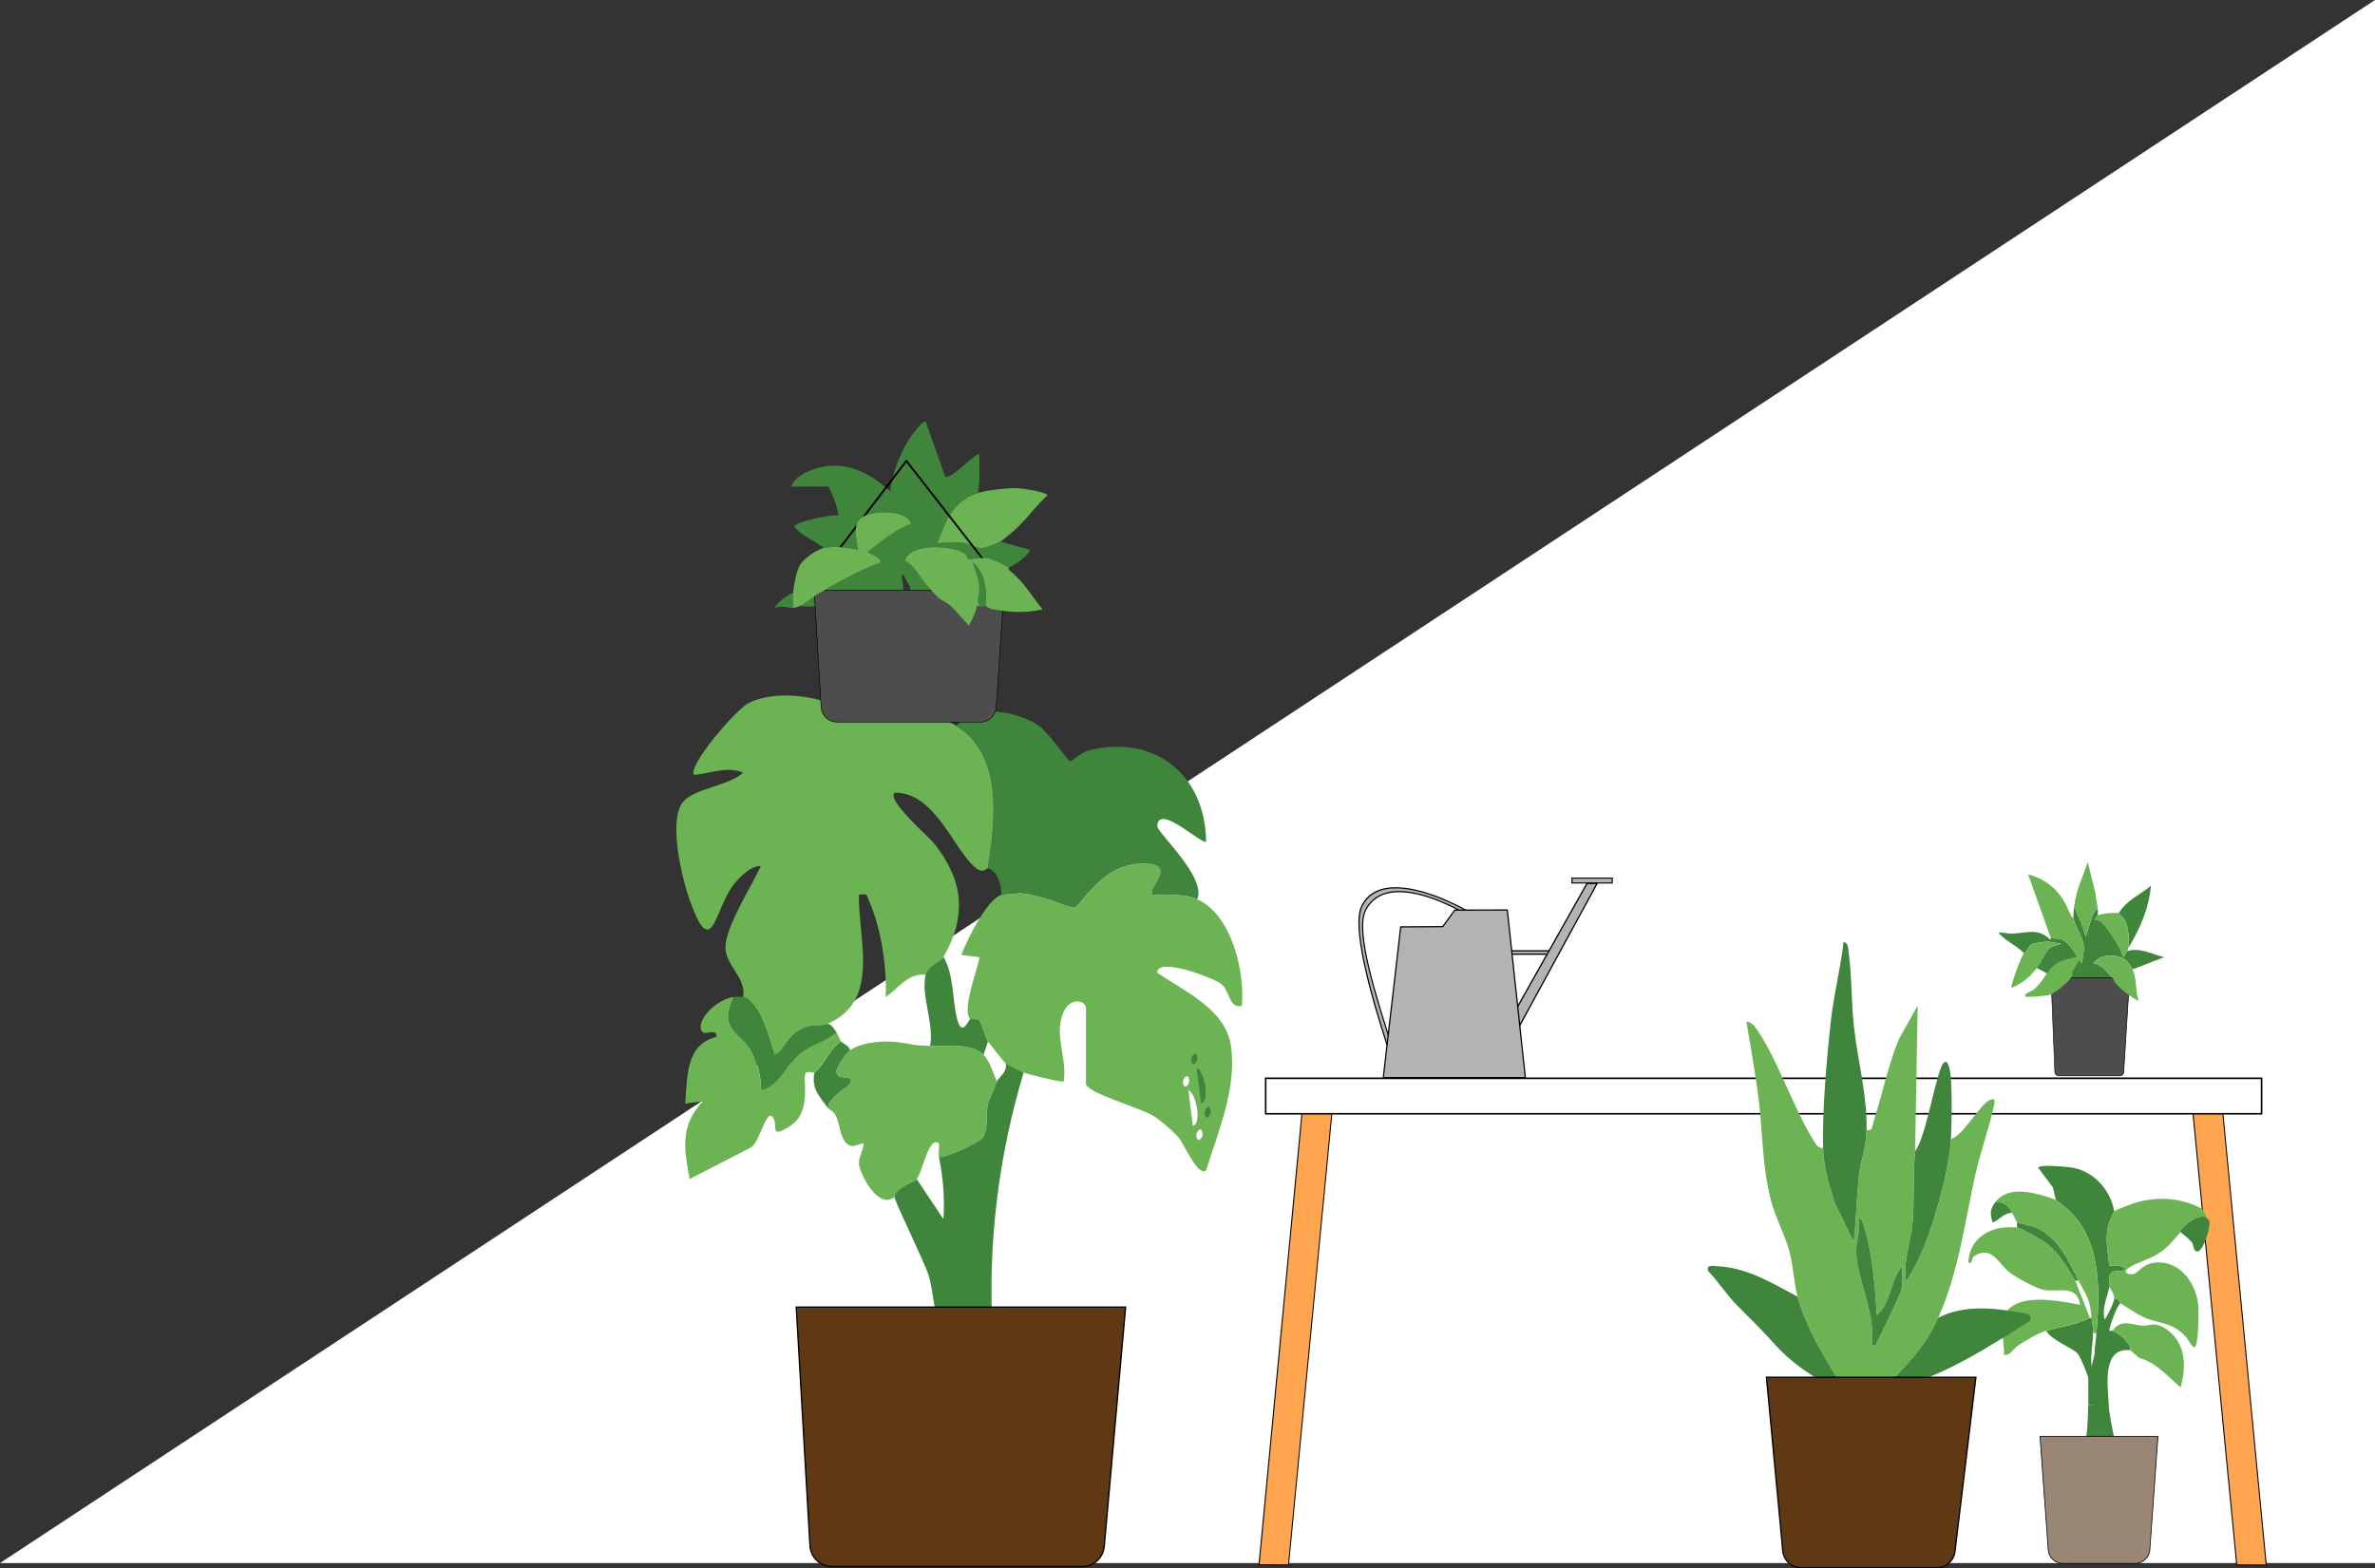 <svg width="439" height="290" viewBox="0 0 439 290" fill="none" xmlns="http://www.w3.org/2000/svg">
<rect x="0" y="0" width="439" height="290" fill="#333333" stroke="none"/>
<path d="M439 0L439 144.5L439 289H0L439 0Z" fill="white"/>
<g clip-path="url(#clip0_328_2)">
<path d="M257.382 193.765C253.69 182.383 250.558 171.901 252.405 168.313C253.576 166.029 255.671 164.866 258.625 164.866C263.709 164.866 269.866 168.348 271.002 169.022L270.952 168.313C270.299 167.944 263.496 164.157 257.993 164.157C254.982 164.157 252.887 165.278 251.751 167.497C250.246 170.426 251.822 179.114 256.431 193.325L257.389 193.772L257.382 193.765Z" fill="#B3B3B3"/>
<path d="M257.993 164.257C255.032 164.257 252.966 165.356 251.851 167.533C250.367 170.434 251.936 179.078 256.523 193.226L257.205 193.546C253.541 182.234 250.459 171.852 252.312 168.249C253.505 165.923 255.629 164.746 258.632 164.746C263.518 164.746 269.376 167.937 270.881 168.81L270.846 168.363C269.958 167.859 263.347 164.25 257.993 164.25M257.993 164.037C263.851 164.037 271.059 168.235 271.059 168.235L271.13 169.214C271.13 169.214 264.256 164.966 258.625 164.966C256.083 164.966 253.789 165.831 252.497 168.349C250.566 172.121 254.4 184.213 257.56 193.964L256.332 193.382C253.172 183.631 249.713 171.2 251.645 167.427C252.937 164.902 255.323 164.03 257.986 164.03L257.993 164.037Z" fill="black"/>
<path d="M176.858 134.244C174.827 132.968 170.666 131.819 168.223 131.727C165.127 131.613 159.986 133.642 158.509 133.287C157.679 133.089 155.875 131.046 154.064 130.301C149.534 128.443 142.909 127.777 138.421 129.961C136.056 131.11 126.917 141.833 128.316 143.272C131.27 143.024 134.416 141.592 137.363 142.861C134.821 145.286 128.401 145.726 126.285 148.236C123.424 151.633 126.065 162.491 127.556 166.618C131.703 178.071 132.065 167.937 135.722 163.406C136.809 162.058 138.79 160.101 140.643 160.108C138.925 163.874 134.26 171.079 134.103 174.979C133.969 178.511 137.995 180.639 137.363 184.34C140.544 185.305 142.127 192.191 143.136 195.013C145.131 194.049 145.479 191.985 147.46 190.723C149.725 189.269 151.771 189.794 152.999 189.269C162.827 185.078 158.602 173.582 158.765 165.455C160.498 165.2 160.1 165.356 160.604 166.491C162.855 171.526 163.97 178.844 163.707 184.34C166.107 182.766 167.741 179.894 171.106 180.234C171.504 178.561 174.06 177.547 174.401 176.951C178.747 169.306 178.094 162.817 172.733 156.03C171.703 154.725 163.856 147.995 165.348 146.57C173.002 146.386 176.468 157.661 180.558 160.619C181.772 161.498 182.439 160.484 182.624 160.526C183.945 151.86 185.521 139.698 176.865 134.244H176.858Z" fill="#6CB453"/>
<path d="M185.088 165.455C182.404 166.299 178.725 173.859 177.689 176.554L180.969 176.958C181.445 177.377 177.554 186.518 179.322 188.454C179.606 188.319 180.437 188.475 180.913 188.496C181.282 188.773 182.184 191.986 182.617 192.56C183.05 193.134 185.691 196.503 185.912 196.666C186.068 196.78 188.915 198.184 189.206 198.311C189.739 198.545 196.343 200.226 196.613 199.957C197.266 195.95 195.221 192.368 196.151 188.411C197.188 183.986 200.731 184.851 200.731 186.404V200.368C200.731 202.006 210.573 204.793 213.002 206.204C214.415 207.027 216.893 209.183 217.965 210.459C218.761 211.41 221.501 217.721 222.95 216.381C225.194 209.14 228.681 201.063 227.523 193.347C226.508 186.582 219.066 183.397 213.896 179.837C213.953 176.873 224.186 180.788 225.641 181.866C227.431 183.192 227.054 186.468 229.54 185.993C230.179 179.703 227.63 169.093 221.317 166.285C218.853 165.193 215.728 165.47 213.094 165.462C211.823 164.264 218.221 159.569 211.035 159.697C203.529 159.832 199.936 167.562 198.58 167.817C197.415 168.044 190.03 163.916 185.109 165.462L185.088 165.455ZM218.839 200.765C218.249 199.609 219.357 198.574 219.648 199.134C220.238 200.29 219.13 201.325 218.839 200.765ZM220.486 208.155L219.662 201.595C221.04 201.942 222.226 207.843 220.486 208.155ZM221.31 210.623C220.72 209.467 221.828 208.431 222.119 208.991C222.709 210.147 221.601 211.183 221.31 210.623Z" fill="#6CB453"/>
<path d="M176.858 134.244C185.521 139.698 183.938 151.86 182.617 160.526C184.406 160.966 185.152 163.796 185.088 165.455C190.009 163.909 197.394 168.029 198.559 167.81C199.915 167.547 203.508 159.824 211.014 159.69C218.2 159.562 211.802 164.264 213.073 165.455C215.707 165.469 218.832 165.186 221.296 166.278C223.114 162.235 213.854 153.945 213.911 152.718C214.117 148.414 222.276 156.335 222.936 155.591C222.815 143.407 213.612 135.776 201.484 138.698C199.893 139.081 198.04 140.79 197.834 140.783C197.401 140.769 193.822 135.443 192.082 134.23C188.212 131.528 179.975 129.876 176.851 134.23L176.858 134.244Z" fill="#3F863C"/>
<path d="M157.11 194.198C156.585 194.559 154.746 197.105 154.625 197.885C154.27 200.233 158.19 198.24 157.103 200.353C156.72 201.105 153.219 202.807 152.992 204.878C153.113 205.069 153.951 205.289 154.469 206.24C155.293 207.743 155.136 210.268 156.649 211.551C157.735 212.473 159.298 211.147 159.567 211.452C159.88 211.792 158.708 213.998 158.765 215.09C158.864 217.012 162.379 223.813 165.333 221.302C165.39 219.586 168.877 218.671 169.445 218.019C170.46 216.863 171.738 209.729 173.556 211.452C173.663 212.239 173.421 213.182 173.556 213.913C175.126 214.097 180.962 211.147 181.573 210.417C182.773 208.977 182.17 205.431 182.653 203.835C182.716 203.616 183.838 201.077 184.257 199.956C183.59 198.495 182.958 196.091 181.786 195.027C179.315 192.779 175.005 193.474 171.909 193.382C168.862 193.297 169.196 193.177 166.37 192.744C163.544 192.311 159.347 192.645 157.089 194.198H157.11Z" fill="#6CB453"/>
<path d="M185.912 196.666C186.253 198.184 184.513 199.297 184.265 199.95C183.846 201.07 182.724 203.609 182.66 203.829C182.184 205.431 182.788 208.97 181.58 210.41C180.97 211.14 175.133 214.097 173.563 213.906C174.316 217.806 174.65 221.416 174.38 225.402L169.452 218.012C168.877 218.665 165.39 219.579 165.341 221.296C165.312 222.09 170.858 233.252 171.689 235.897C172.349 237.997 173.215 245.556 173.578 245.925C173.94 246.294 181.886 245.677 183.455 245.932C182.61 229.777 184.57 213.736 189.214 198.297C188.93 198.169 186.082 196.772 185.919 196.652L185.912 196.666Z" fill="#3F863C"/>
<path d="M135.708 184.341C132.584 184.546 128.082 189.05 129.95 190.893C130.354 191.291 132.683 190.12 132.406 191.716C126.676 193.163 127.081 199.169 126.655 204.041L129.921 203.623C125.675 208.105 126.442 212.417 127.471 217.998L138.591 212.268C140.388 211.842 141.822 203.722 143.115 207.105C143.612 208.41 142.44 210.559 146.033 208.197C150.308 205.396 148.156 199.382 148.966 198.354C149.236 198.013 150.322 198.425 150.507 198.29C152.41 196.9 153.283 193.836 155.442 192.539C155.215 192.241 155.051 191.496 154.618 190.893C152.644 192.581 150.301 192.993 148.107 194.659C145.138 196.914 144.109 200.864 140.629 201.566C140.814 199.609 139.784 195.602 138.769 193.978C136.738 190.737 132.875 190.34 135.687 184.319L135.708 184.341Z" fill="#6CB453"/>
<path d="M135.708 184.34C132.896 190.361 136.752 190.751 138.79 193.999C139.805 195.623 140.842 199.63 140.65 201.587C144.13 200.892 145.159 196.942 148.128 194.68C150.315 193.013 152.665 192.602 154.639 190.914C154.156 190.248 153.886 189.524 152.992 189.269C151.756 189.794 149.718 189.269 147.453 190.723C145.472 191.992 145.124 194.049 143.129 195.013C142.12 192.184 140.537 185.305 137.355 184.34C137.015 184.241 136.177 184.312 135.708 184.34Z" fill="#3F863C"/>
<path d="M155.463 192.552C153.304 193.85 152.431 196.914 150.528 198.304C149.953 201.63 151.692 202.843 152.999 204.871C153.219 202.8 156.72 201.098 157.11 200.346C158.197 198.24 154.277 200.233 154.632 197.878C154.753 197.098 156.585 194.559 157.117 194.191C156.947 193.304 155.775 192.957 155.47 192.545L155.463 192.552Z" fill="#3F863C"/>
<path d="M171.099 180.234C170.183 184.099 172.704 189.262 171.923 193.375C175.019 193.46 179.322 192.772 181.8 195.02L182.624 192.56C182.191 191.985 181.289 188.765 180.92 188.496C180.444 188.475 179.613 188.326 179.329 188.453C179.017 188.595 177.888 191.68 177.007 188.716C176.006 185.361 176.397 180.227 174.394 176.951C174.053 177.553 171.497 178.561 171.099 180.234Z" fill="#3F863C"/>
<path d="M180.721 91.162C181.253 88.815 180.948 86.382 181.019 83.993C180.593 83.503 175.949 88.538 174.735 88.177L171.135 78.014C170.538 77.908 170.297 78.418 169.949 78.766C167.208 81.56 164.921 86.985 164.545 90.865C160.455 87.07 155.541 84.78 149.967 86.929C148.625 87.446 146.693 88.468 146.274 89.971H153.162C153.986 91.673 154.76 93.432 154.959 95.347C153.823 94.999 147.062 96.467 146.871 97.297C146.679 98.126 151.55 100.594 152.26 101.325C154.199 100.892 156.599 101.275 158.552 101.623C157.934 97.353 157.451 95.311 162.33 94.779C164.133 94.588 167.783 94.779 168.436 96.836C165.461 97.921 162.819 100.126 160.348 102.069C160.284 102.218 163.104 102.998 162.741 104.005C158.736 105.388 154.98 107.679 151.266 109.75C150.215 110.331 148.703 111.657 147.765 112.083C151.486 112.402 161.52 111.239 164.375 113.593C165.284 114.345 167.066 118.387 167.613 118.565C170.155 119.373 169.139 117.629 169.367 115.849C169.707 113.175 171.319 111.842 173.528 110.587C173.009 110.104 171.873 108.856 171.277 108.197C169.991 106.778 169.004 104.474 167.236 103.708C168.117 100.24 176.29 100.857 178.314 102.374C178.761 102.708 178.86 103.318 178.96 103.388C179.109 103.495 181.481 102.998 182.588 103.19C183.284 103.31 185.841 104.495 186.402 104.913C187.197 104.856 190.747 102.247 190.293 101.63L184.903 100.133C184.307 100.467 182.084 101.332 181.445 101.346C180.366 101.374 179.514 100.658 178.442 100.46C176.815 100.162 174.87 100.424 173.222 100.431C174.777 96.339 176.127 92.652 180.707 91.169L180.721 91.162ZM168.145 108.353C168.443 109.466 167.925 111.714 168.145 112.984C167.698 112.735 167.435 111.452 167.329 110.955C167.009 109.523 166.924 108.005 166.647 106.558C167.194 105.92 167.108 106.473 167.279 106.835C167.492 107.289 168.131 108.268 168.152 108.353H168.145ZM163.949 109.402C164.573 109.26 164.63 109.728 164.914 110.083C166.072 111.523 166.739 113.324 167.243 115.076C166.626 115.182 166.391 114.693 166.093 114.281C165.823 113.906 163.764 109.594 163.949 109.402Z" fill="#3F863C"/>
<path d="M181.247 133.5C182.766 133.5 184.037 132.315 184.137 130.798L185.585 109.111H150.493L151.792 130.777C151.884 132.301 153.155 133.5 154.682 133.5H181.24H181.247Z" fill="#4D4D4D"/>
<path d="M150.549 109.161L151.849 130.77C151.941 132.266 153.184 133.443 154.689 133.443H181.247C182.738 133.443 183.988 132.28 184.087 130.791L185.536 109.161H150.556M150.436 109.055H185.642L184.186 130.798C184.08 132.344 182.795 133.55 181.24 133.55H154.682C153.12 133.55 151.827 132.337 151.735 130.777L150.429 109.055H150.436Z" fill="black"/>
<path d="M180.721 91.162C176.134 92.644 174.785 96.339 173.237 100.424C174.884 100.41 176.823 100.147 178.456 100.452C179.528 100.651 180.387 101.367 181.46 101.339C182.099 101.325 184.321 100.467 184.918 100.126C185.337 99.892 186.7 98.736 187.169 98.339C189.533 96.332 191.302 93.687 193.595 91.609C193.609 90.985 188.781 90.269 188.071 90.254C186.288 90.205 182.383 90.623 180.721 91.162Z" fill="#6CB453"/>
<path d="M182.219 112.09C182.418 109.26 182.163 105.899 179.826 104.02C180.252 105.551 180.97 107.034 181.026 108.665C181.069 109.884 180.174 111.629 181.325 112.09C181.524 112.168 181.992 112.019 182.227 112.09H182.219Z" fill="#3F863C"/>
<path d="M146.572 109.7C145.891 109.622 142.908 112.104 143.278 112.388C144.463 111.913 145.664 112.409 146.572 112.388C146.643 111.516 146.473 110.544 146.572 109.7Z" fill="#3F863C"/>
<path d="M385.995 259.803C385.995 259.803 385.938 263.562 385.633 265.668C385.328 267.775 390.76 265.675 390.76 265.675C390.76 265.675 389.794 261.257 389.766 259.513" fill="#3F863C"/>
<path d="M383.254 169.597C383.339 171.001 384.909 172.994 385.15 174.852C385.292 175.951 384.838 177.022 384.866 178.114C383.758 176.774 382.537 174.029 380.882 173.611C380.336 173.476 379.647 173.604 379.064 173.377L378.986 173.752C376.764 171.448 374.364 172.568 371.9 172.625C371.026 172.646 370.259 172.362 369.393 172.426C370.657 174.043 372.674 174.703 374.065 176.213C374.08 176.192 374.271 176.235 374.328 176.149C374.598 175.752 375.258 174.689 375.628 174.547C376.054 174.391 377.666 174.142 378.163 174.121C379.178 174.072 380.009 174.369 380.989 174.511L379.377 174.986C378.44 175.412 378.099 176.32 377.531 177.178C377.367 177.426 376.43 178.83 376.373 178.908C377.353 179.504 378.262 179.717 379.072 180.61C379.909 180.553 381.798 180.121 382.601 180.383L381.06 181.702C380.854 181.887 380.854 182.241 380.825 182.27C382.352 183.22 384.305 184.014 386.066 183.787C387.735 183.567 389.318 182.277 390.824 181.518C390.788 181.482 390.767 181.149 390.596 180.943C389.624 179.795 388.36 178.213 386.961 178.107C388.203 176.263 391.725 176.305 393.167 177.724C393.295 177.851 394.147 179.1 394.211 179.241L400.012 176.972C397.797 176.419 395.539 175.142 393.245 175.837C393.131 176.022 393.053 175.852 392.734 176.653C392.393 177.504 392.13 175.873 391.967 175.547C391.392 174.419 389.119 170.746 388.21 170.299C387.898 170.15 387.614 170.129 387.287 170.157C387.167 170.036 387.728 169.235 387.77 169.214C387.749 168.838 387.799 168.455 387.77 168.079C387.223 168.122 387.046 168.838 386.776 169.278L385.519 173.192C385.065 171.221 384.085 169.412 383.424 167.512C383.346 168.2 383.218 168.895 383.261 169.597H383.254Z" fill="#3F863C"/>
<path d="M279.005 175.802H286.433V176.412H279.005V175.802Z" fill="#B3B3B3"/>
<path d="M279.119 175.923V176.298H286.312V175.923H279.119ZM278.884 175.688H286.553V176.539H278.884V175.688Z" fill="black"/>
<path d="M295.216 163.328L293.342 163.349L276.292 193.638L278.16 194.659L295.216 163.328Z" fill="#B3B3B3"/>
<path d="M295.018 163.448L293.413 163.462L276.456 193.595L278.117 194.496L295.025 163.448M295.422 163.207L278.21 194.815L276.129 193.687L293.271 163.228L295.422 163.207Z" fill="black"/>
<path d="M391.81 198.921C392.194 198.921 392.52 198.616 392.542 198.233L393.635 180.759H379.114L379.824 198.219C379.838 198.616 380.165 198.921 380.555 198.921H391.81Z" fill="#4D4D4D"/>
<path d="M379.171 180.816L379.874 198.219C379.888 198.581 380.186 198.871 380.555 198.871H391.81C392.165 198.871 392.464 198.595 392.485 198.233L393.571 180.816H379.164M379.064 180.709H393.699L392.606 198.24C392.577 198.652 392.236 198.978 391.817 198.978H380.562C380.144 198.978 379.796 198.644 379.774 198.226L379.064 180.717V180.709Z" fill="black"/>
<path d="M410.713 204.048L405.259 204.814L413.447 289.348L418.9 289.369L410.713 204.048Z" fill="#FFA54F"/>
<path d="M410.628 204.155L405.359 204.892L413.532 289.255L418.794 289.277L410.628 204.155ZM410.791 203.942L419 289.461L413.362 289.44L405.153 204.729L410.791 203.942Z" fill="black"/>
<path d="M246.362 203.998L240.908 203.232L232.721 289.312L238.174 289.347L246.362 203.998Z" fill="#FFA54F"/>
<path d="M240.994 203.339L232.828 289.22L238.089 289.255L246.263 204.077L240.994 203.339ZM240.823 203.126L246.461 203.913L238.253 289.433L232.615 289.397L240.823 203.119V203.126Z" fill="black"/>
<path d="M233.957 199.368H418.035V205.928H233.957V199.368Z" fill="white"/>
<path d="M234.099 199.524V205.786H417.885V199.524H234.106M233.801 199.219H418.184V206.076H233.801V199.219Z" fill="black"/>
<path d="M394.637 289.078C396.156 289.078 397.392 287.844 397.392 286.319L398.876 265.562H377.076L378.582 286.312C378.582 287.837 379.817 289.071 381.344 289.071H394.637V289.078Z" fill="#998675"/>
<path d="M377.154 265.633L378.653 286.32C378.653 287.802 379.86 289.007 381.344 289.007H394.637C396.121 289.007 397.328 287.802 397.328 286.313L398.805 265.633H377.161M377.005 265.491H398.954L397.463 286.32C397.463 287.88 396.199 289.142 394.637 289.142H381.344C379.782 289.142 378.518 287.88 378.518 286.32L377.005 265.491Z" fill="black"/>
<path d="M200.036 289.645C202.173 289.645 203.927 288.043 204.111 285.922L208.06 241.684H147.183L149.718 285.795C149.839 287.958 151.636 289.645 153.808 289.645H200.028H200.036Z" fill="#603813"/>
<path d="M147.311 241.805L149.839 285.787C149.96 287.887 151.699 289.525 153.801 289.525H200.028C202.102 289.525 203.799 287.972 203.983 285.908L207.917 241.798H147.304M147.055 241.556H208.194L204.232 285.929C204.04 288.099 202.215 289.766 200.035 289.766H153.808C151.571 289.766 149.725 288.021 149.597 285.795L147.055 241.549V241.556Z" fill="black"/>
<path d="M281.945 199.24L278.614 168.256L268.9 168.278L266.678 171.327L258.909 171.377L255.693 199.24H281.945Z" fill="#B3B3B3"/>
<path d="M278.515 168.37L268.957 168.391L266.799 171.349L266.735 171.441H266.621L259.009 171.49L255.813 199.134H281.824L278.515 168.377M278.714 168.143L282.073 199.347H255.565L258.81 171.263L266.621 171.214L268.844 168.164L278.714 168.143Z" fill="black"/>
<path d="M181.637 103.317L167.535 85.219L155.35 101.176" stroke="black" stroke-width="0.35" stroke-miterlimit="10"/>
<path d="M290.573 162.356H298.007V163.257H290.573V162.356Z" fill="#B3B3B3" stroke="black" stroke-width="0.2" stroke-miterlimit="10"/>
<path d="M390.788 223.94C390.184 220.182 387.166 216.728 383.374 215.948C382.302 215.728 377.303 215.239 376.714 215.877L379.462 219.558L380.009 221.856C380.442 222.068 382.586 223.94 383.012 224.387C388.516 230.21 388.111 239.273 387.5 246.662C387.401 247.903 387.166 249.109 387.166 250.364L386.605 252.641C386.364 250.534 386.868 248.442 386.904 246.365C386.918 245.251 386.691 244.592 386.605 243.677H386.307C383.658 244.989 380.953 245.251 378.219 246.067C379.362 247.918 382.764 249.003 384.035 250.272C384.503 250.74 386.002 254.392 386.002 254.882V259.81C386.825 259.676 389.318 260.13 389.772 259.52C389.623 256.094 388.48 249.074 393.792 249.648C393.735 249.57 393.841 249.059 393.621 248.783C392.492 247.322 392.244 246.875 390.497 246.06C390.376 246.003 390.078 246.109 389.9 246.06C389.723 245.847 391.256 241.294 391.995 240.982C391.739 240.805 391.533 239.961 390.795 240.088C390.774 240.755 389.545 243.4 388.998 243.975C388.53 241.79 389.46 239.975 389.893 237.996C390.056 237.259 389.595 236.145 390.163 235.429C390.823 234.592 392.215 235.436 392.89 234.557C391.917 233.933 391.001 233.805 389.9 234.11C389.637 231.288 388.942 228.635 389.914 225.905C390.007 225.65 390.724 224.026 390.802 223.948L390.788 223.94Z" fill="#3F863C"/>
<path d="M372.815 226.926C372.716 226.919 371.09 226.912 370.87 226.926C367.035 227.153 363.953 229.458 363.833 233.5C364.827 233.67 364.209 232.656 365.04 232.167C368.285 230.273 369.4 233.692 371.473 235.287C372.659 236.195 376.437 238.273 377.829 238.514C380.428 238.954 383.985 237.429 384.496 241.273C381.194 240.571 375.634 239.578 372.546 241.152C368.661 243.131 370.564 247.081 370.422 250.535C371.601 250.648 372.105 249.407 373.014 248.79C374.399 247.854 376.678 246.506 378.205 246.053C380.939 245.237 383.644 244.975 386.293 243.663L383.595 236.791C382.111 234.415 380.74 231.855 378.503 230.061C377.779 229.479 373.426 226.983 372.808 226.926H372.815Z" fill="#6CB453"/>
<path d="M383.254 169.597C382.906 169.689 382.906 169.377 382.771 169.136C382.281 168.235 381.947 167.299 381.386 166.398C379.81 163.859 377.445 162.306 374.875 161.654L379.064 173.391C379.647 173.61 380.336 173.483 380.882 173.625C382.537 174.043 383.758 176.788 384.866 178.128C384.838 177.036 385.299 175.965 385.15 174.866C384.909 173.008 383.339 171.022 383.254 169.611V169.597Z" fill="#6CB453"/>
<path d="M390.788 223.941C390.71 224.019 389.993 225.643 389.9 225.898C388.928 228.635 389.623 231.288 389.886 234.103C390.987 233.798 391.903 233.926 392.876 234.55C392.208 235.429 390.816 234.585 390.149 235.422C389.581 236.138 390.042 237.252 389.879 237.989C390.298 238.592 390.802 239.308 390.781 240.081C391.519 239.961 391.725 240.805 391.981 240.975C392.89 241.599 395.255 243.11 396.171 243.514C399.309 244.89 401.411 244.322 404.109 247.244C404.422 247.577 405.317 249.471 405.75 249.038C406.382 248.4 406.453 242.322 406.318 241.152C405.799 236.684 402.27 232.387 397.356 233.642C396.185 233.94 394.935 235.422 394.452 235.557C393.657 235.77 392.144 235.351 393.401 234.479C394.836 233.486 396.81 232.983 398.28 232.174C400.602 230.898 401.368 229.657 403.058 227.827C403.101 227.784 403.009 227.472 403.151 227.323C404.258 226.182 406.211 224.43 407.852 225.132C407.241 223.671 407.454 223.614 405.75 222.891C401.972 221.288 397.903 221.288 394.076 222.593C393.628 222.749 390.902 223.806 390.774 223.934L390.788 223.941Z" fill="#6CB453"/>
<path d="M368.924 222.146C370.657 222.466 371.118 222.77 371.921 224.238C372.127 224.614 372.702 225.714 372.823 226.033L376.48 227.018C380.648 229.132 382.224 232.897 384.205 236.798C385.846 240.025 386.243 239.862 386.598 243.67C386.684 244.585 386.918 245.244 386.897 246.358L387.493 246.655C388.104 239.259 388.509 230.203 383.005 224.38C382.586 223.934 380.435 222.061 380.002 221.849C379.448 221.572 377.176 220.905 376.465 220.742C373.845 220.139 370.756 219.877 368.917 222.146H368.924Z" fill="#6CB453"/>
<path d="M383.41 167.519C384.07 169.419 385.058 171.228 385.505 173.199L386.762 169.285C387.032 168.845 387.209 168.129 387.756 168.086C387.685 167.136 387.38 166.207 387.358 165.235L385.903 159.377C384.994 162.122 383.744 164.576 383.403 167.512L383.41 167.519Z" fill="#6CB453"/>
<path d="M394.211 179.249C394.147 179.107 393.295 177.859 393.167 177.731C391.718 176.313 388.203 176.27 386.961 178.114C388.359 178.22 389.623 179.802 390.596 180.951C390.767 181.156 390.795 181.483 390.823 181.525C392.158 183.099 393.614 184.184 395.333 185.121C394.686 183.277 394.992 181.007 394.203 179.256L394.211 179.249Z" fill="#6CB453"/>
<path d="M391.633 168.845C391.697 168.873 392.578 169.852 392.67 169.994C393.43 171.15 393.636 173.922 393.401 175.284C395.496 171.859 397.214 168.022 397.591 163.739C395.574 165.498 393.124 166.341 391.626 168.852L391.633 168.845Z" fill="#3F863C"/>
<path d="M377.289 177.93C377.339 177.852 377.374 177.433 377.537 177.185C378.106 176.334 378.453 175.419 379.384 174.994L380.996 174.519C380.016 174.377 379.185 174.079 378.169 174.129C377.672 174.157 376.053 174.398 375.634 174.554C375.265 174.689 374.598 175.76 374.335 176.157C374.278 176.242 374.086 176.199 374.072 176.221C373.71 176.802 372.993 178.689 372.709 179.447C372.538 179.901 371.629 182.412 371.821 182.66C373.092 182.107 374.456 181.284 375.45 180.206C375.897 179.717 376.934 178.462 377.303 177.93H377.289Z" fill="#6CB453"/>
<path d="M390.49 246.06C392.237 246.875 392.485 247.315 393.614 248.783C393.827 249.06 393.721 249.57 393.785 249.648C393.905 249.804 395.262 250.974 395.475 251.102C398.599 251.925 400.68 254.527 403.066 256.527C404.258 252.35 403.953 247.634 399.749 245.343C398.081 244.429 397.328 245.195 396.028 245.109C394.062 244.982 392.002 243.741 390.49 246.067V246.06Z" fill="#6CB453"/>
<path d="M387.763 169.221C387.72 169.242 387.16 170.05 387.28 170.164C387.607 170.136 387.898 170.164 388.203 170.306C389.112 170.745 391.385 174.419 391.96 175.554C392.123 175.88 392.386 177.504 392.727 176.66C393.046 175.859 393.131 176.029 393.238 175.844C393.252 175.823 393.387 175.341 393.401 175.277C393.636 173.915 393.423 171.143 392.67 169.987C392.578 169.845 391.697 168.866 391.633 168.838C391.441 168.76 389.95 168.809 389.624 168.838C389.382 168.859 387.884 169.15 387.77 169.214L387.763 169.221Z" fill="#6CB453"/>
<path d="M381.124 177.66C378.475 178.603 378.063 181.206 375.883 183C375.635 183.205 373.767 183.822 374.449 184.276C374.697 184.439 378.255 184.127 378.731 183.986C379.831 183.659 382.523 181.518 383.062 180.39C383.091 180.333 382.942 179.823 383.148 179.475L384.703 176.965C383.503 176.887 382.232 177.27 381.117 177.667L381.124 177.66Z" fill="#6CB453"/>
<path d="M407.859 225.132C406.211 224.43 404.258 226.174 403.158 227.323C403.016 227.472 403.108 227.784 403.066 227.827C403.676 228.337 404.748 229.132 405.174 229.756C405.572 230.33 405.331 231.387 406.204 231.408C407.354 231.16 408.441 227.231 408.42 226.153C408.405 225.493 407.965 225.387 407.859 225.132Z" fill="#3F863C"/>
<path d="M372.815 226.032C372.894 226.231 372.766 226.671 372.815 226.926C373.433 226.983 377.786 229.479 378.51 230.061C380.74 231.855 382.111 234.415 383.602 236.791H384.198C382.217 232.89 380.641 229.132 376.472 227.011L372.815 226.025V226.032Z" fill="#3F863C"/>
<path d="M368.924 222.146C367.852 223.466 367.774 224.324 368.328 226.033C369.627 225.536 370.344 224.288 371.921 224.239C371.118 222.771 370.657 222.466 368.924 222.146Z" fill="#3F863C"/>
<path d="M353.998 212.835L354.467 185.929L350.98 192.156C348.971 197.028 347.948 202.382 346.308 207.389C346.017 208.268 346.18 209.197 345.016 208.913C344.916 212.693 344 214.083 343.645 217.097C343.155 221.253 343.127 225.501 342.651 229.65L339.115 222.359C338.064 218.835 337.091 216.055 336.984 212.275C335.969 212.275 335.692 211.608 335.174 210.779C331.417 204.772 328.137 194.716 324.26 189.681C324.075 189.44 323.116 188.688 322.818 189C323.649 193.865 324.529 198.73 325.112 203.651C325.836 209.779 325.729 215.537 327.299 221.799C328.08 224.934 329.869 228.175 330.714 231.203C331.46 233.855 331.609 237.358 332.262 239.741C333.796 245.337 338.014 252.634 341.245 257.123C344.362 257.853 344.852 257.605 347.863 257.123C351.896 252.939 355.688 249.428 358.259 243.67C361.987 235.323 363.137 226.302 365.097 217.303C366.027 213.041 367.817 208.211 368.633 204.112C368.797 203.311 368.633 203.12 367.959 203.318C366.148 203.85 362.896 210.041 360.623 210.594C360.389 214.878 358.813 221.012 357.535 225.146C356.249 229.302 354.63 233.408 352.351 236.94C351.683 233.337 353.231 229.536 353.53 226.005C353.885 221.806 353.572 217.104 354.005 212.835H353.998ZM345.967 248.712C346.84 243.124 343.283 236.678 343.113 231.586C343.041 229.472 343.929 227.373 343.61 225.168C344.263 225.168 344.582 226.799 344.767 227.43C346.138 232.075 346.62 238.16 346.919 243.103C349.51 241.174 349.418 236.522 351.634 234.132C351.627 235.642 351.797 237.16 351.428 238.642C351.236 239.408 347.65 246.847 347.032 247.982C346.734 248.535 347.082 248.989 345.974 248.705L345.967 248.712Z" fill="#6CB453"/>
<path d="M336.985 212.275C337.091 216.055 338.071 218.835 339.115 222.359L342.651 229.649C343.134 225.494 343.162 221.246 343.645 217.097C344 214.083 344.916 212.693 345.016 208.913C345.179 202.736 343.425 196.269 342.715 190.063C342.182 185.468 342.332 180.695 341.714 176.114C341.6 175.277 341.685 174.384 340.769 174.157C340.251 178.866 338.973 183.844 338.447 188.51C337.673 195.347 336.786 205.516 336.985 212.282V212.275Z" fill="#3F863C"/>
<path d="M332.255 239.741C327.342 237.138 322.96 234.365 317.379 234.117C316.946 234.096 315.284 233.734 315.717 234.968C317.585 236.947 319.254 239.535 321.15 241.422C323.947 244.209 325.467 245.705 328.215 248.733C331.467 252.322 336.878 256.102 341.231 257.116C338.007 252.627 333.789 245.336 332.248 239.734L332.255 239.741Z" fill="#3F863C"/>
<path d="M358.252 243.663C355.681 249.421 351.889 252.931 347.856 257.116C357.684 255.548 366.617 249.613 375.266 244.209C375.635 242.847 374.335 242.854 373.49 242.698C368.534 241.79 362.91 241.23 358.252 243.655V243.663Z" fill="#3F863C"/>
<path d="M360.616 210.594C360.758 207.991 360.95 199.184 360.268 197.276C360.048 196.652 359.807 195.936 359.21 196.581C357.939 197.964 356 210.367 354.005 212.835C353.572 217.097 353.884 221.806 353.529 226.004C353.231 229.529 351.683 233.337 352.351 236.94C354.623 233.408 356.249 229.302 357.534 225.146C358.812 221.012 360.396 214.878 360.623 210.594H360.616Z" fill="#3F863C"/>
<path d="M345.967 248.712C347.075 248.996 346.727 248.542 347.025 247.989C347.643 246.854 351.229 239.415 351.42 238.649C351.797 237.16 351.619 235.649 351.626 234.139C349.404 236.522 349.503 241.174 346.911 243.11C346.613 238.167 346.137 232.082 344.76 227.437C344.575 226.813 344.256 225.175 343.602 225.175C343.922 227.38 343.034 229.472 343.105 231.593C343.283 236.685 346.833 243.131 345.96 248.719L345.967 248.712Z" fill="#3F863C"/>
<path d="M222.006 203.991C223.746 203.679 222.56 197.772 221.182 197.432L222.006 203.991Z" fill="#3F863C"/>
<path d="M222.822 206.46C223.106 207.02 224.221 205.977 223.632 204.828C223.348 204.268 222.233 205.311 222.822 206.46Z" fill="#3F863C"/>
<path d="M220.358 196.602C220.642 197.162 221.757 196.12 221.168 194.971C220.884 194.411 219.769 195.453 220.358 196.602Z" fill="#3F863C"/>
<path d="M357.939 289.879C359.679 289.879 361.149 288.574 361.362 286.851L365.232 254.655H326.518L329.543 286.766C329.713 288.546 331.183 289.886 332.972 289.886H357.946L357.939 289.879Z" fill="#603813"/>
<path d="M326.645 254.776L329.656 286.752C329.819 288.468 331.24 289.759 332.965 289.759H357.939C359.622 289.759 361.035 288.504 361.234 286.837L365.09 254.776H326.645ZM326.375 254.527H365.367L361.482 286.859C361.269 288.646 359.75 289.993 357.939 289.993H332.965C331.126 289.993 329.585 288.596 329.415 286.766L326.383 254.527H326.375Z" fill="black"/>
<path d="M147.773 112.09C148.71 111.664 150.229 110.338 151.273 109.757C154.987 107.686 158.743 105.402 162.748 104.012C163.111 103.005 160.291 102.218 160.355 102.076C162.827 100.133 165.468 97.921 168.443 96.843C167.783 94.786 164.133 94.595 162.337 94.786C157.458 95.311 157.941 97.36 158.559 101.63C156.613 101.282 154.213 100.899 152.267 101.332C150.94 101.63 148.689 103.218 147.943 104.339C147.197 105.459 146.736 108.303 146.572 109.7C146.473 110.544 146.643 111.523 146.572 112.388C146.814 112.388 147.538 112.196 147.773 112.09Z" fill="#6CB453"/>
<path d="M186.416 104.913C185.855 104.495 183.291 103.31 182.603 103.19C181.488 102.998 179.123 103.502 178.974 103.388C178.875 103.318 178.775 102.715 178.328 102.374C176.304 100.857 168.131 100.24 167.25 103.708C169.019 104.474 170.006 106.778 171.291 108.197C171.887 108.856 173.023 110.104 173.542 110.587C173.854 110.884 175.061 111.388 175.644 111.927C176.893 113.097 177.895 114.444 179.088 115.664C179.585 114.728 180.06 113.799 180.401 112.778C180.621 112.118 180.139 111.934 181.332 112.076C180.181 111.615 181.076 109.87 181.033 108.651C180.977 107.019 180.259 105.537 179.833 104.005C182.169 105.892 182.425 109.246 182.226 112.076C182.517 112.168 182.787 112.487 183.341 112.601C186.522 113.246 189.54 113.395 192.714 112.672C190.534 109.955 189.306 107.629 186.522 105.395C186.387 105.282 186.451 104.927 186.423 104.906L186.416 104.913Z" fill="#6CB453"/>
</g>
<defs>
<clipPath id="clip0_328_2">
<rect width="294" height="212" fill="white" transform="matrix(-1 0 0 1 419 78)"/>
</clipPath>
</defs>
</svg>
